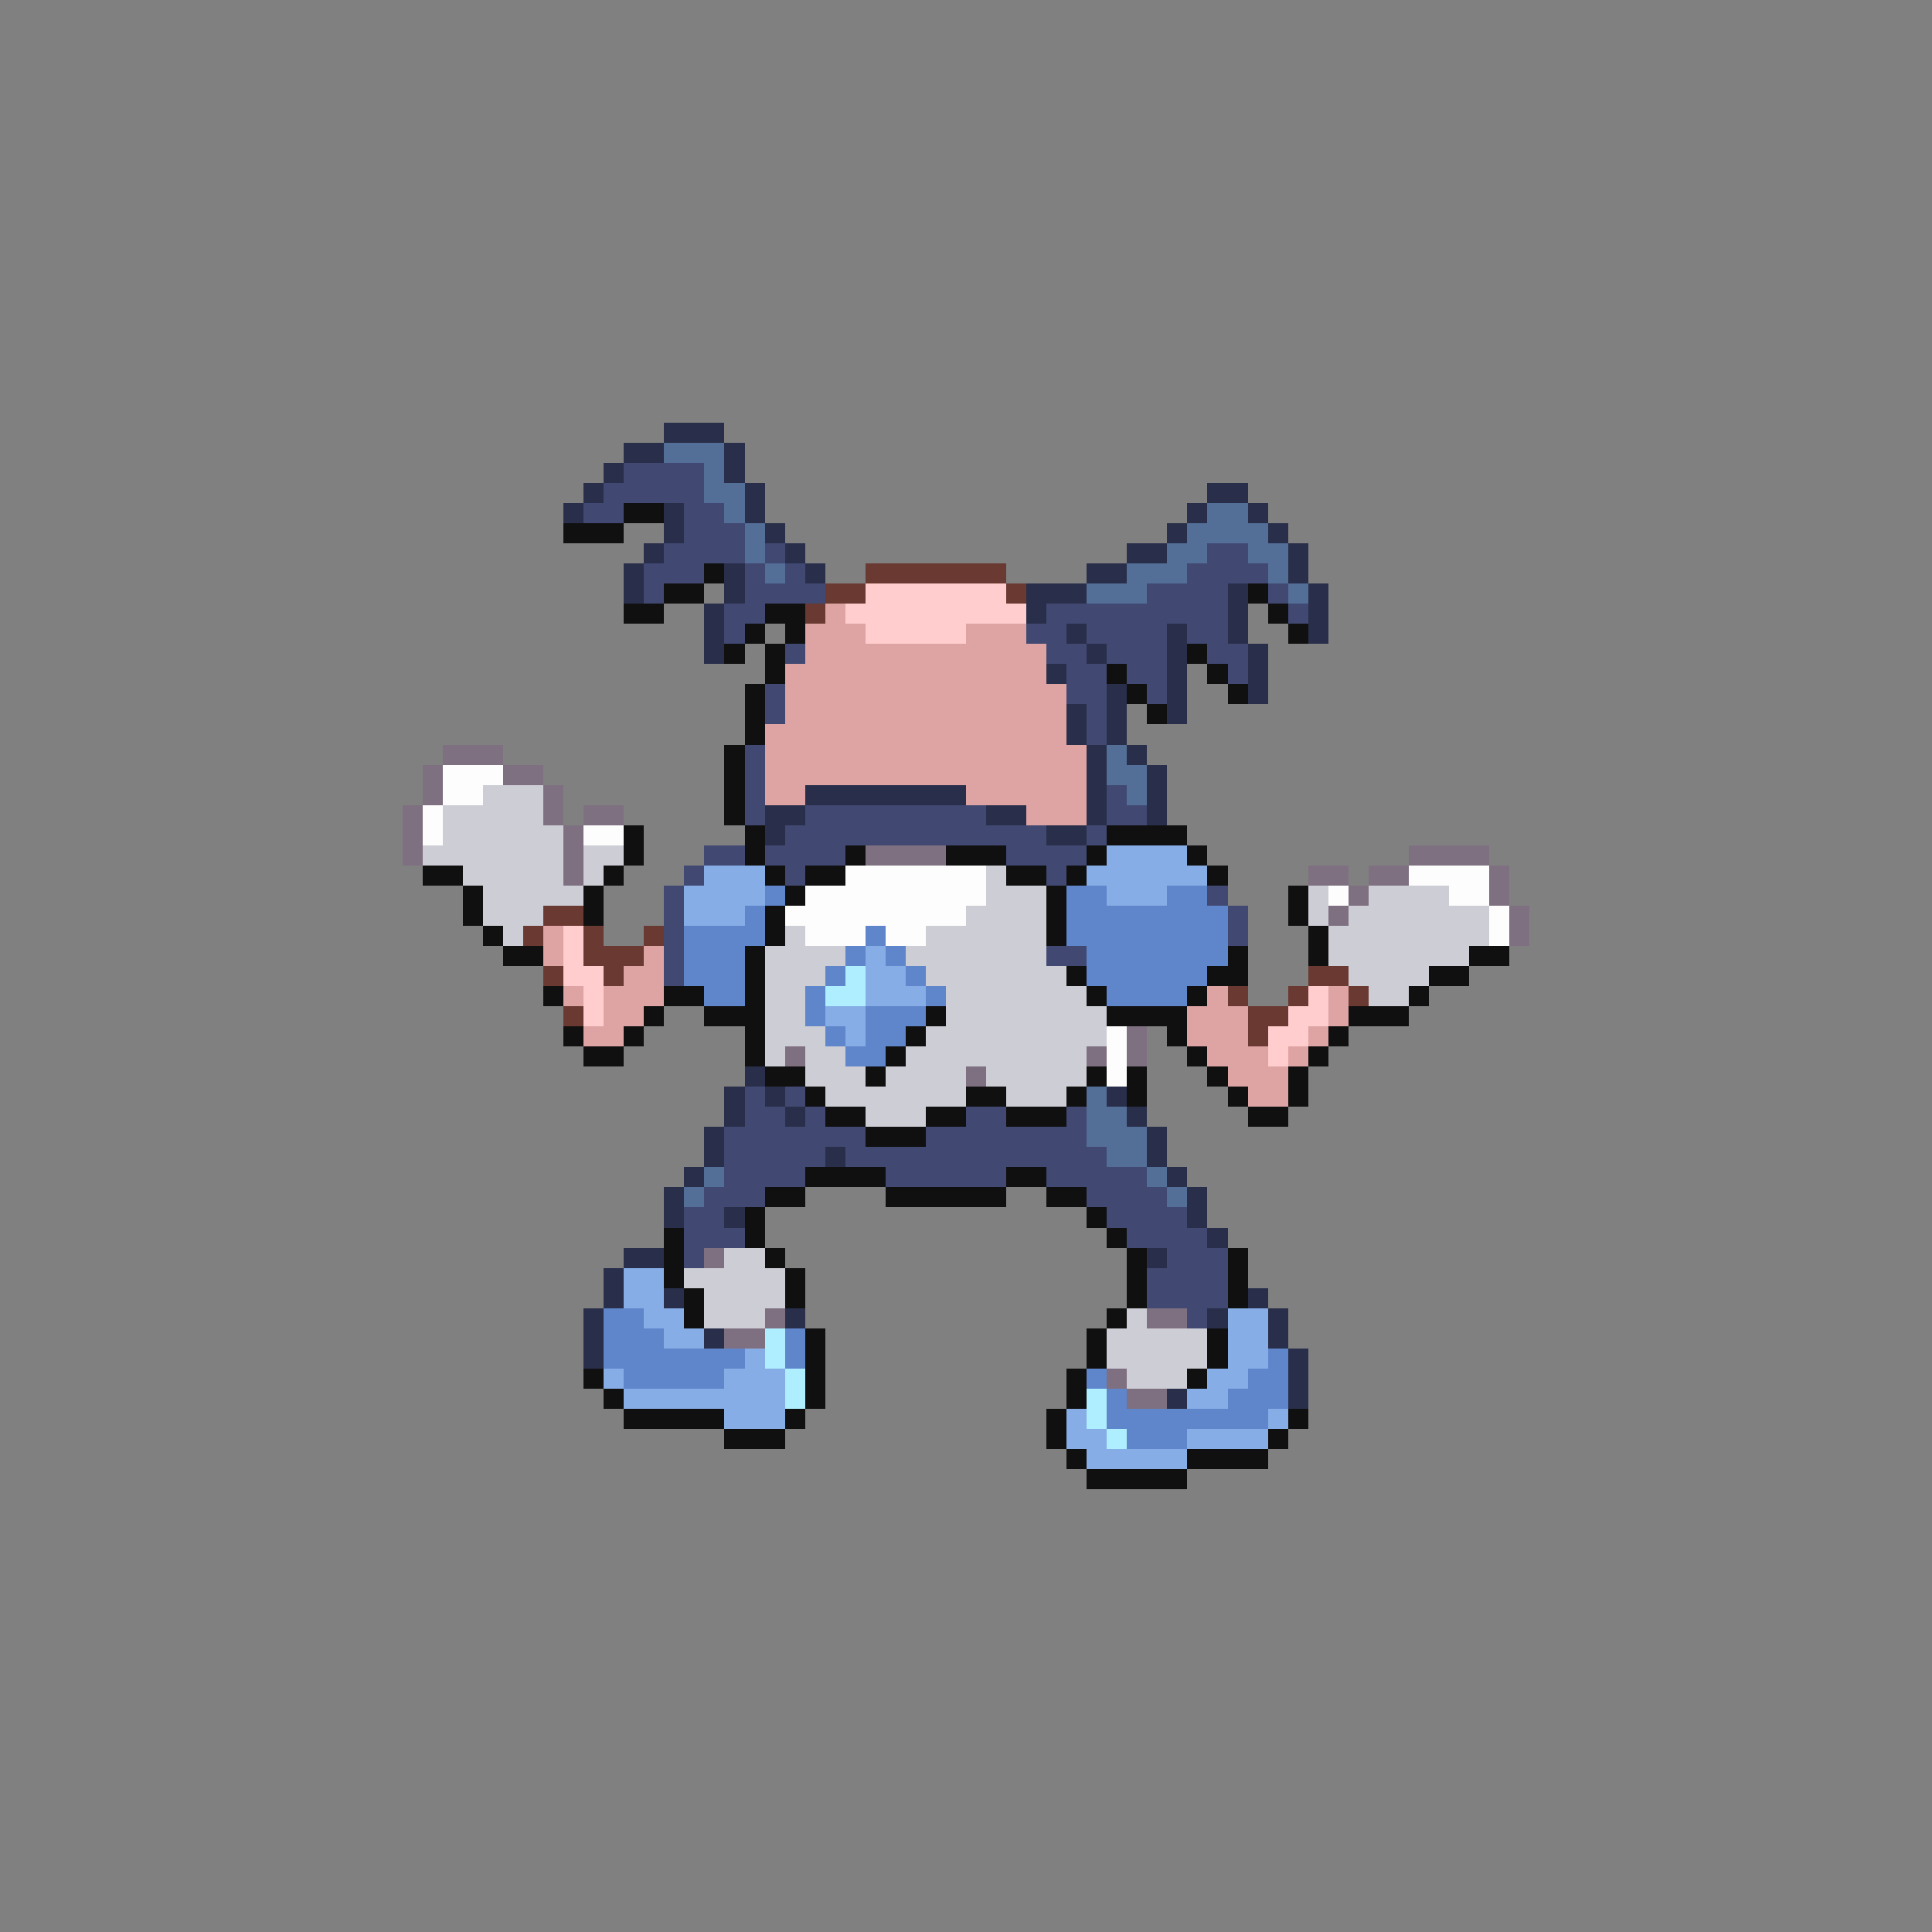 <svg xmlns="http://www.w3.org/2000/svg" viewBox="0 -0.5 96 96" shape-rendering="crispEdges">
<rect x="0" y="-0.5" width="96" height="96" fill="#808080" stroke="none"/>
<path stroke="#292f4a" d="M33 21h3M31 22h2M36 22h1M30 23h1M36 23h1M29 24h1M37 24h1M60 24h2M28 25h1M33 25h1M37 25h1M59 25h1M62 25h1M33 26h1M38 26h1M58 26h1M63 26h1M32 27h1M39 27h1M56 27h2M64 27h1M31 28h1M36 28h1M40 28h1M54 28h2M64 28h1M31 29h1M36 29h1M51 29h3M61 29h1M65 29h1M35 30h1M51 30h1M61 30h1M65 30h1M35 31h1M53 31h1M58 31h1M61 31h1M65 31h1M35 32h1M54 32h1M58 32h1M62 32h1M52 33h1M58 33h1M62 33h1M55 34h1M58 34h1M62 34h1M53 35h1M55 35h1M58 35h1M53 36h1M55 36h1M54 37h1M56 37h1M54 38h1M57 38h1M40 39h8M54 39h1M57 39h1M38 40h2M49 40h2M54 40h1M57 40h1M38 41h1M52 41h2M37 53h1M36 54h1M38 54h1M55 54h1M36 55h1M39 55h1M56 55h1M35 56h1M57 56h1M35 57h1M41 57h1M57 57h1M34 58h1M58 58h1M33 59h1M59 59h1M33 60h1M36 60h1M59 60h1M60 61h1M31 62h2M57 62h1M30 63h1M30 64h1M33 64h1M62 64h1M29 65h1M39 65h1M60 65h1M63 65h1M29 66h1M35 66h1M63 66h1M29 67h1M64 67h1M64 68h1M58 69h1M64 69h1" />
<path stroke="#536e97" d="M33 22h3M35 23h1M35 24h2M36 25h1M60 25h2M37 26h1M59 26h4M37 27h1M58 27h2M62 27h2M38 28h1M56 28h3M63 28h1M54 29h3M64 29h1M55 37h1M55 38h2M56 39h1M54 54h1M54 55h2M54 56h3M55 57h2M35 58h1M57 58h1M34 59h1M58 59h1" />
<path stroke="#414972" d="M31 23h4M30 24h5M29 25h2M34 25h2M34 26h3M33 27h4M38 27h1M60 27h2M32 28h3M37 28h1M39 28h1M59 28h4M32 29h1M37 29h4M57 29h4M63 29h1M36 30h2M52 30h9M64 30h1M36 31h1M51 31h2M54 31h4M59 31h2M39 32h1M52 32h2M55 32h3M60 32h2M53 33h2M56 33h2M61 33h1M38 34h1M53 34h2M57 34h1M38 35h1M54 35h1M54 36h1M37 37h1M37 38h1M37 39h1M55 39h1M37 40h1M40 40h9M55 40h2M39 41h13M54 41h1M35 42h2M38 42h4M50 42h4M34 43h1M39 43h1M52 43h1M33 44h1M60 44h1M33 45h1M61 45h1M33 46h1M61 46h1M33 47h1M52 47h2M33 48h1M37 54h1M39 54h1M37 55h2M40 55h1M48 55h2M53 55h1M36 56h7M46 56h8M36 57h5M42 57h13M36 58h4M44 58h6M52 58h5M35 59h3M54 59h4M34 60h2M55 60h4M34 61h3M56 61h4M34 62h1M58 62h3M57 63h4M57 64h4M59 65h1" />
<path stroke="#101010" d="M31 25h2M28 26h3M35 28h1M33 29h2M62 29h1M31 30h2M38 30h2M63 30h1M37 31h1M39 31h1M64 31h1M36 32h1M38 32h1M59 32h1M38 33h1M55 33h1M60 33h1M37 34h1M56 34h1M61 34h1M37 35h1M57 35h1M37 36h1M36 37h1M36 38h1M36 39h1M36 40h1M31 41h1M37 41h1M55 41h4M31 42h1M37 42h1M42 42h1M47 42h3M54 42h1M59 42h1M21 43h2M30 43h1M38 43h1M40 43h2M50 43h2M53 43h1M60 43h1M23 44h1M29 44h1M39 44h1M52 44h1M64 44h1M23 45h1M29 45h1M38 45h1M52 45h1M64 45h1M24 46h1M38 46h1M52 46h1M65 46h1M25 47h2M37 47h1M61 47h1M65 47h1M73 47h2M37 48h1M53 48h1M60 48h2M71 48h2M27 49h1M33 49h2M37 49h1M54 49h1M59 49h1M70 49h1M32 50h1M35 50h3M46 50h1M55 50h4M67 50h3M28 51h1M31 51h1M37 51h1M45 51h1M58 51h1M66 51h1M29 52h2M37 52h1M44 52h1M59 52h1M65 52h1M38 53h2M43 53h1M54 53h1M56 53h1M60 53h1M64 53h1M40 54h1M48 54h2M53 54h1M56 54h1M61 54h1M64 54h1M41 55h2M46 55h2M50 55h3M62 55h2M43 56h3M40 58h4M50 58h2M38 59h2M44 59h6M52 59h2M37 60h1M54 60h1M33 61h1M37 61h1M55 61h1M33 62h1M38 62h1M56 62h1M61 62h1M33 63h1M39 63h1M56 63h1M61 63h1M34 64h1M39 64h1M56 64h1M61 64h1M34 65h1M55 65h1M40 66h1M54 66h1M60 66h1M40 67h1M54 67h1M60 67h1M29 68h1M40 68h1M53 68h1M59 68h1M30 69h1M40 69h1M53 69h1M31 70h5M39 70h1M52 70h1M64 70h1M36 71h3M52 71h1M63 71h1M53 72h1M59 72h4M54 73h5" />
<path stroke="#6a3931" d="M43 28h7M41 29h2M50 29h1M40 30h1M27 45h2M26 46h1M29 46h1M32 46h1M29 47h3M27 48h1M30 48h1M65 48h2M61 49h1M64 49h1M67 49h1M28 50h1M62 50h2M62 51h1" />
<path stroke="#ffcdcd" d="M43 29h7M42 30h9M43 31h5M28 46h1M28 47h1M28 48h2M29 49h1M65 49h1M29 50h1M64 50h2M63 51h2M63 52h1" />
<path stroke="#dea4a4" d="M41 30h1M40 31h3M48 31h3M40 32h12M39 33h13M39 34h14M39 35h14M38 36h15M38 37h16M38 38h16M38 39h2M48 39h6M51 40h3M27 46h1M27 47h1M32 47h1M31 48h2M28 49h1M30 49h3M60 49h1M66 49h1M30 50h2M59 50h3M66 50h1M29 51h2M59 51h3M65 51h1M60 52h3M64 52h1M61 53h3M62 54h2" />
<path stroke="#7f7081" d="M22 37h3M21 38h1M25 38h2M21 39h1M27 39h1M20 40h1M27 40h1M29 40h2M20 41h1M28 41h1M20 42h1M28 42h1M43 42h4M70 42h4M28 43h1M65 43h2M68 43h2M74 43h1M67 44h1M74 44h1M66 45h1M75 45h1M75 46h1M56 51h1M39 52h1M54 52h1M56 52h1M48 53h1M35 62h1M38 65h1M57 65h2M36 66h2M55 68h1M56 69h2" />
<path stroke="#fdfdfd" d="M22 38h3M22 39h2M21 40h1M21 41h1M29 41h2M42 43h7M70 43h4M40 44h9M66 44h1M72 44h2M39 45h9M74 45h1M40 46h3M44 46h2M74 46h1M55 51h1M55 52h1M55 53h1" />
<path stroke="#cdcdd5" d="M24 39h3M22 40h5M22 41h6M21 42h7M29 42h2M23 43h5M29 43h1M49 43h1M24 44h5M49 44h3M65 44h1M68 44h4M24 45h3M48 45h4M65 45h1M67 45h7M25 46h1M39 46h1M46 46h6M66 46h8M38 47h4M45 47h7M66 47h7M38 48h3M46 48h7M67 48h4M38 49h2M47 49h7M68 49h2M38 50h2M47 50h8M38 51h3M46 51h9M38 52h1M40 52h2M45 52h9M40 53h3M44 53h4M49 53h5M41 54h7M50 54h3M43 55h3M36 62h2M34 63h5M35 64h4M35 65h3M56 65h1M55 66h5M55 67h5M56 68h3" />
<path stroke="#86ade6" d="M55 42h4M35 43h3M54 43h6M34 44h4M55 44h3M34 45h3M43 47h1M43 48h2M43 49h3M41 50h2M42 51h1M31 63h2M31 64h2M32 65h2M61 65h2M33 66h2M61 66h2M37 67h1M61 67h2M30 68h1M36 68h3M60 68h2M31 69h8M59 69h2M36 70h3M53 70h1M63 70h1M53 71h2M59 71h4M54 72h5" />
<path stroke="#5f85cb" d="M38 44h1M53 44h2M58 44h2M37 45h1M53 45h8M34 46h4M43 46h1M53 46h8M34 47h3M42 47h1M44 47h1M54 47h7M34 48h3M41 48h1M45 48h1M54 48h6M35 49h2M40 49h1M46 49h1M55 49h4M40 50h1M43 50h3M41 51h1M43 51h2M42 52h2M30 65h2M30 66h3M39 66h1M30 67h7M39 67h1M63 67h1M31 68h5M54 68h1M62 68h2M55 69h1M61 69h3M55 70h8M56 71h3" />
<path stroke="#aeeefe" d="M42 48h1M41 49h2M38 66h1M38 67h1M39 68h1M39 69h1M54 69h1M54 70h1M55 71h1" />
</svg>